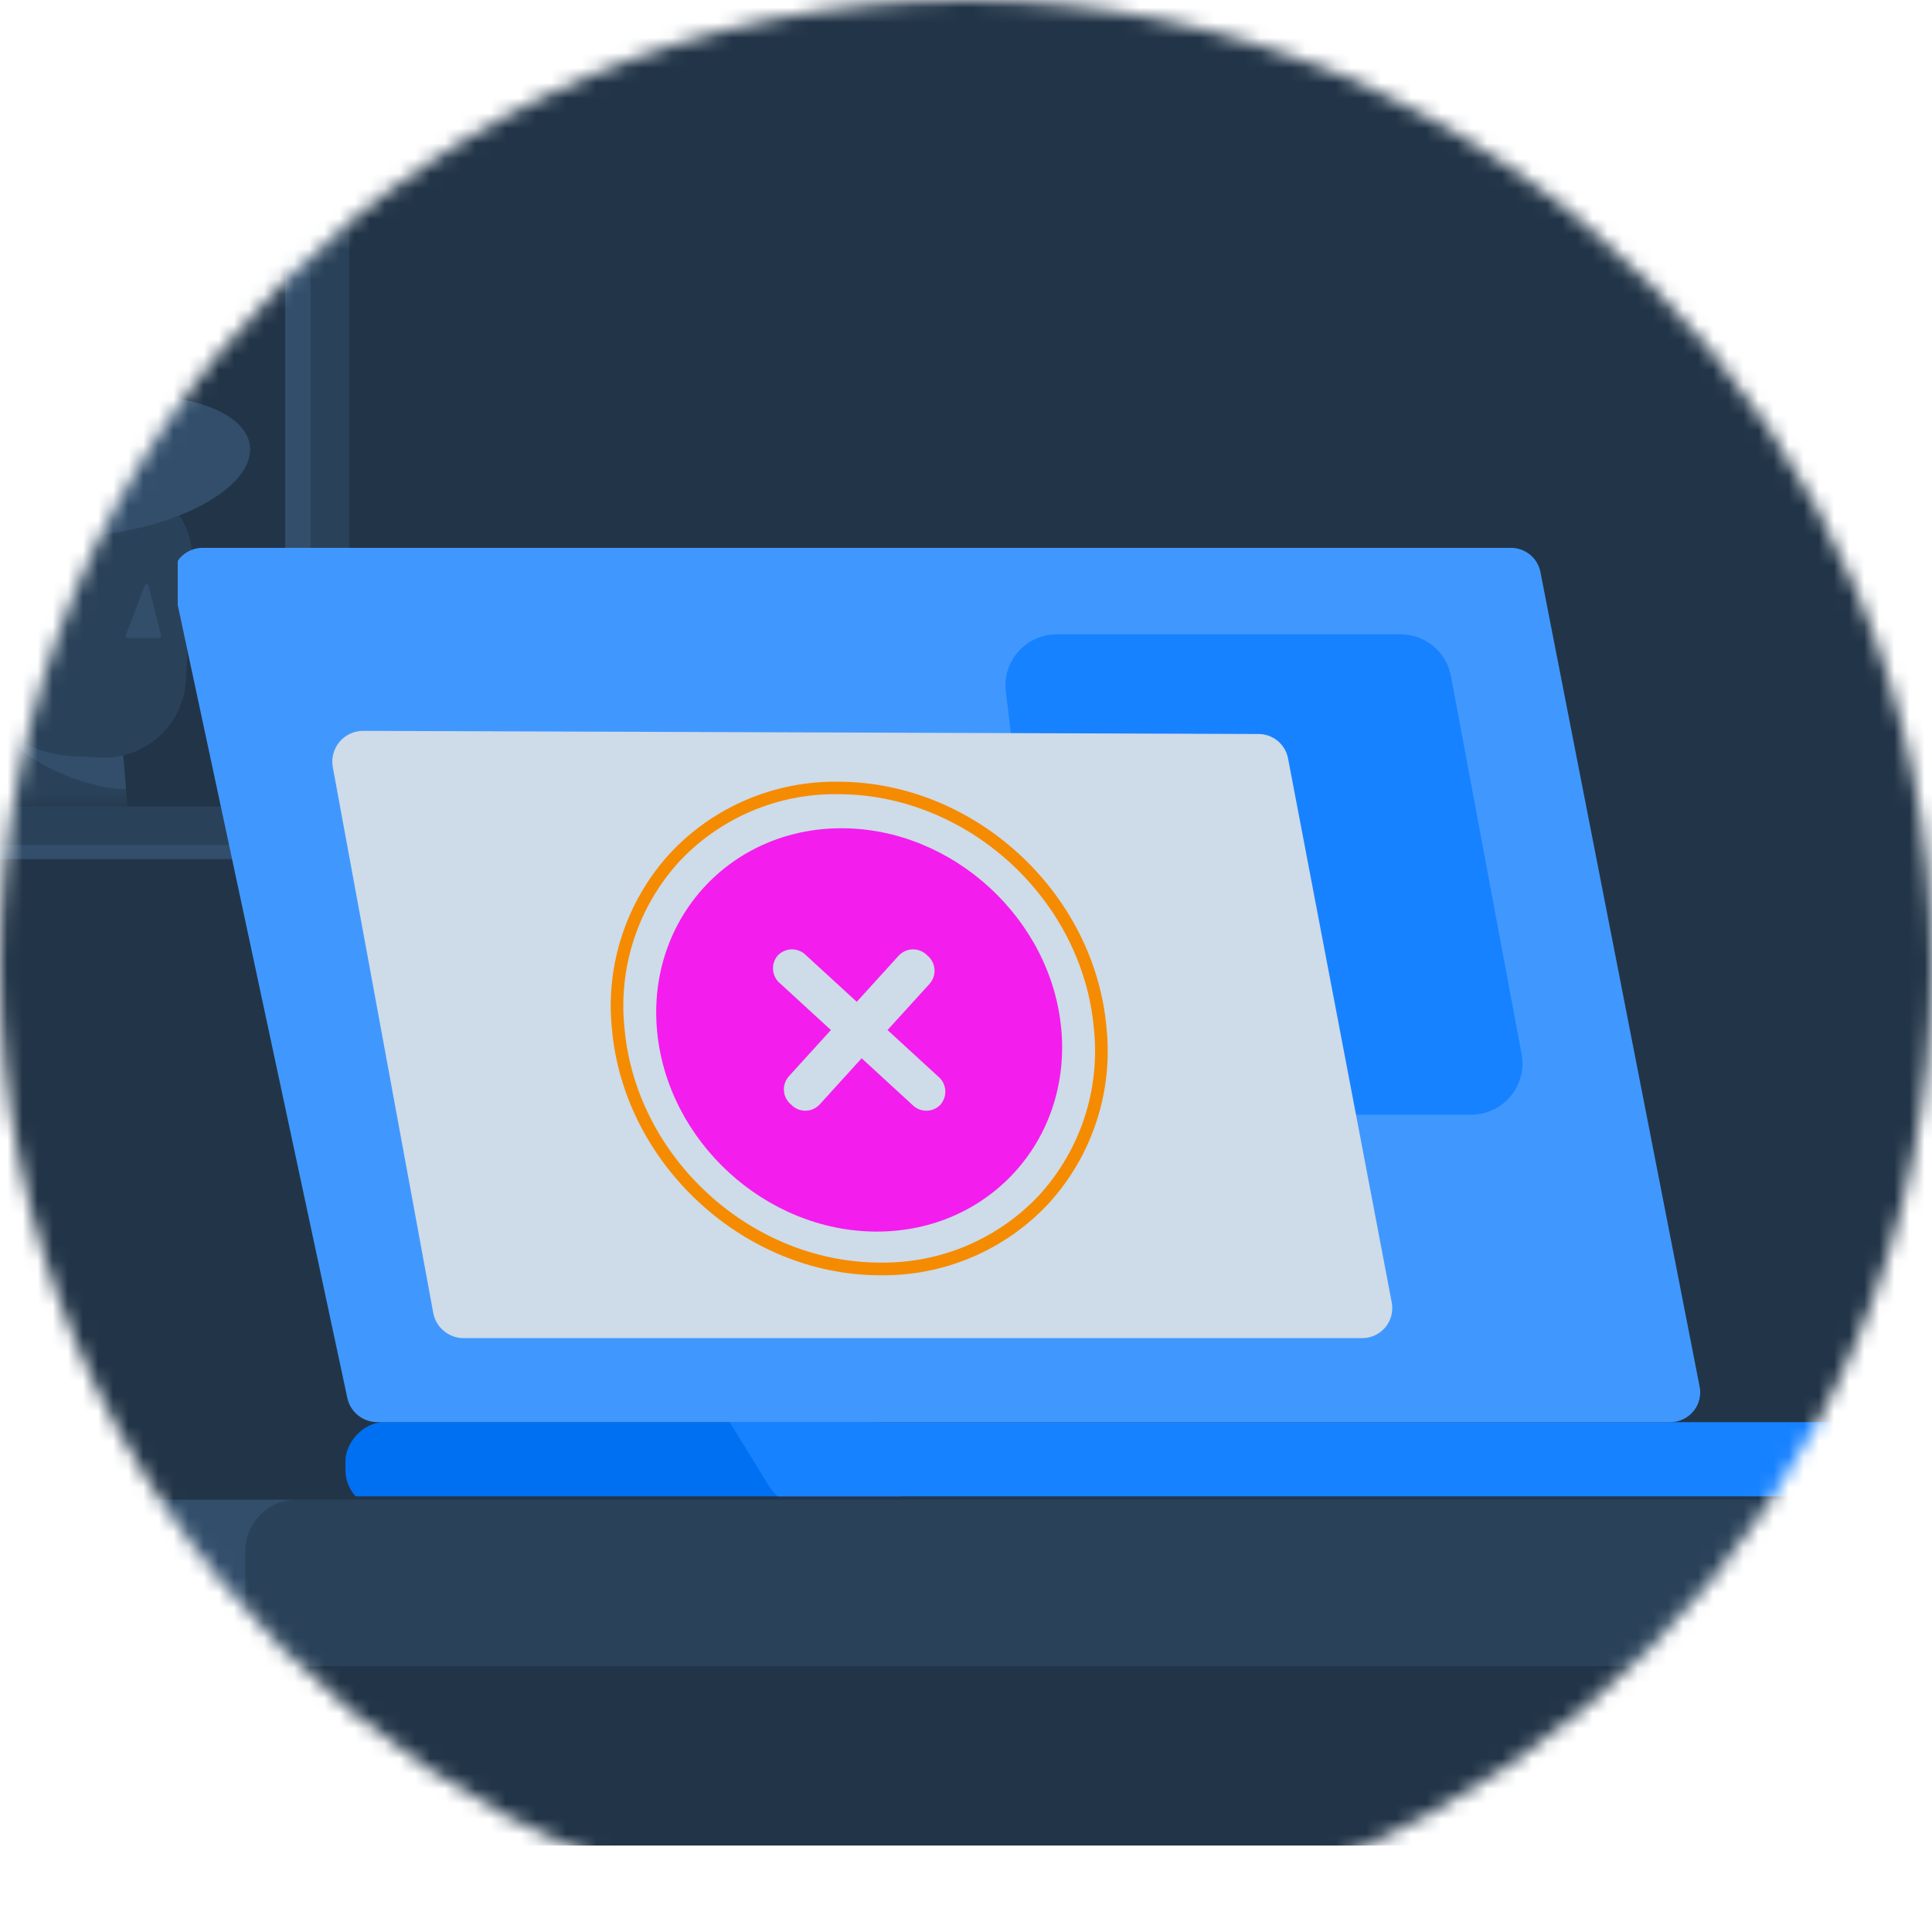 <svg width="128" height="128" viewBox="0 0 128 128" fill="none" xmlns="http://www.w3.org/2000/svg">
<mask id="mask0_2810_46811" style="mask-type:alpha" maskUnits="userSpaceOnUse" x="0" y="0" width="128" height="128">
<circle cx="64" cy="64" r="64" fill="#EBF8FF"/>
</mask>
<g mask="url(#mask0_2810_46811)">
<path d="M181.138 -59.359H-65.923C-67.534 -59.361 -69.129 -59.022 -70.617 -58.364C-72.105 -57.706 -73.458 -56.74 -74.597 -55.522C-75.736 -54.304 -76.64 -52.858 -77.256 -51.266C-77.873 -49.675 -78.19 -47.968 -78.19 -46.245V109.145C-78.19 112.626 -76.898 115.965 -74.597 118.426C-72.297 120.888 -69.177 122.271 -65.923 122.271H181.138C184.391 122.271 187.512 120.888 189.812 118.426C192.113 115.965 193.405 112.626 193.405 109.145V-46.245C193.405 -47.968 193.088 -49.675 192.471 -51.266C191.854 -52.858 190.951 -54.304 189.811 -55.522C188.672 -56.74 187.32 -57.706 185.832 -58.364C184.343 -59.022 182.748 -59.361 181.138 -59.359Z" fill="#223548"/>
<rect x="-51.03" y="99.355" width="73.54" height="11.034" rx="3.395" fill="#324E6B"/>
<rect x="16.251" y="99.355" width="162.726" height="11.034" rx="3.395" fill="#2A4259"/>
<rect x="-16.232" y="8.54" width="38.193" height="48.378" rx="4.244" fill="#324E6B"/>
<rect x="-15.056" y="7.599" width="38.193" height="48.378" rx="4.244" fill="#2A4259"/>
<rect x="-12.51" y="10.146" width="33.101" height="43.285" rx="2.546" fill="#223548"/>
<path fill-rule="evenodd" clip-rule="evenodd" d="M18.894 53.286V10.29C19.883 10.64 20.591 11.583 20.591 12.691V50.885C20.591 51.993 19.883 52.936 18.894 53.286Z" fill="#324E6B"/>
<mask id="mask1_2810_46811" style="mask-type:alpha" maskUnits="userSpaceOnUse" x="-13" y="10" width="34" height="44">
<rect x="-12.51" y="10.146" width="33.101" height="43.285" rx="2.546" fill="#EBF8FF"/>
</mask>
<g mask="url(#mask1_2810_46811)">
<path d="M7.923 42.247L-4.074 44.595L-5.596 42.116C-6.535 40.584 -7.129 38.866 -7.335 37.082C-7.542 35.298 -7.356 33.491 -6.792 31.786C-6.227 30.081 -5.297 28.518 -4.067 27.208C-2.836 25.898 -1.334 24.871 0.335 24.198L3.996 22.725C8.644 20.853 13.377 25.233 11.849 29.996L7.923 42.247Z" fill="#324E6B"/>
<path d="M5.783 60.48L1.715 58.942C1.288 58.781 0.904 58.521 0.595 58.185C0.286 57.849 0.06 57.445 -0.065 57.006L-3.49 45.023C-3.564 44.765 -3.563 44.492 -3.487 44.235C-3.412 43.977 -3.264 43.747 -3.062 43.57C-2.86 43.393 -2.612 43.277 -2.347 43.236C-2.081 43.194 -1.81 43.229 -1.563 43.336L7.941 47.441L8.847 58.175C8.879 58.556 8.814 58.939 8.658 59.288C8.501 59.637 8.259 59.941 7.953 60.171C7.647 60.401 7.287 60.55 6.908 60.604C6.529 60.658 6.142 60.616 5.783 60.48Z" fill="#2A4259"/>
<path d="M8.349 52.278L8.145 49.842C7.335 49.29 6.467 48.828 5.556 48.464C3.018 47.432 0.697 47.248 0.37 48.05C0.043 48.852 1.833 50.336 4.368 51.368C5.91 51.994 7.365 52.307 8.349 52.278Z" fill="#324E6B"/>
<path d="M3.327 31.413L7.582 31.644C8.297 31.681 8.998 31.859 9.644 32.167C10.29 32.474 10.87 32.907 11.348 33.438C11.827 33.969 12.196 34.59 12.434 35.264C12.672 35.938 12.774 36.652 12.736 37.365L12.316 45.061C12.238 46.5 11.59 47.849 10.515 48.811C9.44 49.774 8.025 50.27 6.583 50.192L4.766 50.094C2.677 49.98 0.718 49.044 -0.678 47.49C-2.075 45.936 -2.796 43.892 -2.683 41.808L-2.396 36.545C-2.318 35.108 -1.671 33.76 -0.598 32.798C0.475 31.836 1.886 31.338 3.327 31.413Z" fill="#2A4259"/>
<path d="M9.595 38.789L8.33 42.097C8.322 42.117 8.32 42.138 8.322 42.158C8.325 42.179 8.332 42.198 8.344 42.215C8.356 42.232 8.372 42.246 8.391 42.255C8.409 42.264 8.43 42.269 8.45 42.269H10.549C10.569 42.269 10.588 42.264 10.605 42.256C10.623 42.248 10.638 42.235 10.65 42.22C10.662 42.205 10.67 42.187 10.674 42.168C10.678 42.149 10.677 42.13 10.672 42.111L9.839 38.805C9.832 38.779 9.817 38.756 9.796 38.739C9.775 38.721 9.75 38.711 9.723 38.709C9.696 38.708 9.669 38.714 9.646 38.729C9.623 38.743 9.605 38.764 9.595 38.789Z" fill="#324E6B"/>
<path d="M-3.021 41.201L-4.854 40.458L0.131 34.061L-0.475 37.334C-0.71 38.613 -1.218 39.826 -1.965 40.891C-2.08 41.055 -2.247 41.174 -2.439 41.231C-2.631 41.287 -2.836 41.277 -3.021 41.201Z" fill="#324E6B"/>
<path d="M7.165 35.355C12.691 34.597 16.894 31.975 16.552 29.499C16.211 27.024 11.455 25.631 5.93 26.389C0.404 27.148 -3.799 29.769 -3.457 32.245C-3.116 34.721 1.64 36.113 7.165 35.355Z" fill="#324E6B"/>
<path d="M0.044 34.032L-3.359 32.648L-4.941 36.521L-1.538 37.905L0.044 34.032Z" fill="#324E6B"/>
<path d="M-0.151 27.466C2.207 25.057 3.593 22.591 2.943 21.957C2.293 21.323 -0.147 22.762 -2.505 25.17C-4.864 27.579 -6.249 30.045 -5.599 30.679C-4.949 31.313 -2.51 29.874 -0.151 27.466Z" fill="#324E6B"/>
</g>
<g clip-path="url(#clip0_2810_46811)">
<rect width="37.557" height="5.729" rx="2.546" transform="matrix(-1 0 0 1 60.445 94.223)" fill="#0070F3"/>
<path d="M50.878 98.351L48.351 94.223H138.741V97.928C138.741 98.194 138.695 98.459 138.606 98.705C138.517 98.951 138.387 99.175 138.222 99.363C138.057 99.551 137.862 99.7 137.647 99.801C137.433 99.902 137.203 99.953 136.97 99.952H53.564C53.037 99.953 52.518 99.808 52.05 99.529C51.583 99.251 51.18 98.846 50.878 98.351Z" fill="#1782FF"/>
<path d="M100.072 36.297H13.477C13.172 36.289 12.868 36.35 12.59 36.477C12.312 36.603 12.067 36.792 11.874 37.027C11.682 37.263 11.547 37.539 11.479 37.834C11.412 38.13 11.415 38.437 11.487 38.732L23.013 92.625C23.111 93.077 23.361 93.481 23.724 93.772C24.086 94.062 24.537 94.221 25.003 94.222H110.603C110.906 94.229 111.206 94.168 111.481 94.043C111.757 93.918 112 93.733 112.191 93.501C112.383 93.269 112.519 92.997 112.589 92.705C112.659 92.413 112.66 92.11 112.594 91.817L102.063 37.933C101.982 37.471 101.738 37.051 101.373 36.751C101.008 36.451 100.547 36.29 100.072 36.297Z" fill="#4098FF"/>
<path d="M96.129 44.796C95.829 43.19 94.426 42.025 92.792 42.025H70.008C67.97 42.025 66.392 43.808 66.638 45.831L69.689 70.869C69.896 72.572 71.342 73.853 73.059 73.853H97.473C99.598 73.853 101.201 71.923 100.81 69.834L96.129 44.796Z" fill="#1782FF"/>
<path d="M24.038 48.421L67.232 48.571L83.354 48.63C83.828 48.623 84.288 48.786 84.653 49.089C85.018 49.391 85.263 49.814 85.343 50.281L89.809 73.695L92.196 86.237C92.26 86.532 92.258 86.837 92.187 87.13C92.117 87.424 91.981 87.697 91.789 87.93C91.597 88.162 91.355 88.349 91.081 88.474C90.807 88.6 90.508 88.661 90.206 88.654H30.692C30.218 88.649 29.761 88.479 29.398 88.174C29.036 87.87 28.79 87.449 28.703 86.983L22.049 50.828C21.995 50.536 22.006 50.235 22.081 49.947C22.156 49.659 22.293 49.391 22.483 49.161C22.672 48.932 22.91 48.747 23.178 48.619C23.447 48.491 23.741 48.424 24.038 48.421Z" fill="#CEDBE8"/>
<path d="M55.749 54.874C48.381 54.874 42.881 60.886 43.527 68.235C44.174 75.585 50.712 81.596 58.092 81.596C65.472 81.596 70.96 75.585 70.317 68.235C69.675 60.886 63.117 54.874 55.749 54.874ZM62.311 73.188C62.19 73.314 62.044 73.415 61.883 73.484C61.721 73.553 61.548 73.588 61.373 73.588C61.197 73.588 61.024 73.553 60.863 73.484C60.701 73.415 60.556 73.314 60.435 73.188L57.086 70.114L54.292 73.188C54.171 73.314 54.026 73.415 53.865 73.484C53.704 73.552 53.531 73.588 53.356 73.588C53.181 73.588 53.008 73.552 52.847 73.484C52.686 73.415 52.541 73.314 52.42 73.188C52.283 73.078 52.17 72.941 52.087 72.787C52.004 72.632 51.954 72.462 51.938 72.287C51.923 72.112 51.943 71.936 51.998 71.77C52.053 71.603 52.141 71.449 52.256 71.317L55.05 68.243L51.702 65.17C51.564 65.06 51.451 64.924 51.367 64.769C51.284 64.614 51.233 64.445 51.218 64.27C51.202 64.095 51.222 63.919 51.276 63.752C51.331 63.585 51.418 63.431 51.534 63.298C51.655 63.172 51.801 63.071 51.962 63.003C52.123 62.934 52.297 62.898 52.472 62.898C52.647 62.898 52.821 62.934 52.982 63.003C53.143 63.071 53.289 63.172 53.41 63.298L56.763 66.372L59.556 63.298C59.678 63.172 59.823 63.071 59.984 63.003C60.146 62.934 60.319 62.898 60.495 62.898C60.67 62.898 60.843 62.934 61.005 63.003C61.166 63.071 61.311 63.172 61.432 63.298C61.569 63.409 61.682 63.545 61.764 63.7C61.847 63.855 61.897 64.025 61.912 64.199C61.928 64.374 61.907 64.55 61.853 64.717C61.799 64.883 61.711 65.037 61.596 65.17L58.802 68.243L62.151 71.317C62.286 71.427 62.398 71.563 62.48 71.718C62.562 71.872 62.611 72.041 62.626 72.215C62.641 72.388 62.621 72.564 62.567 72.729C62.512 72.895 62.425 73.048 62.311 73.18V73.188Z" fill="#F31DED"/>
<path d="M55.533 51.792C53.438 51.761 51.36 52.171 49.435 52.994C47.509 53.817 45.779 55.035 44.357 56.57C42.941 58.128 41.87 59.965 41.212 61.964C40.555 63.962 40.326 66.075 40.541 68.167C41.34 77.157 49.322 84.49 58.319 84.49C60.413 84.52 62.49 84.11 64.416 83.287C66.341 82.464 68.072 81.246 69.495 79.713C70.911 78.154 71.983 76.316 72.64 74.317C73.298 72.319 73.526 70.204 73.31 68.111C72.524 59.106 64.549 51.792 55.533 51.792ZM68.888 79.14C67.543 80.588 65.907 81.737 64.088 82.514C62.268 83.291 60.306 83.678 58.327 83.65C49.729 83.65 42.126 76.671 41.371 68.096C41.166 66.118 41.38 64.119 41.999 62.229C42.618 60.339 43.628 58.599 44.964 57.123C46.308 55.676 47.943 54.527 49.762 53.75C51.581 52.974 53.543 52.587 55.521 52.616C64.118 52.616 71.726 59.592 72.476 68.167C72.682 70.145 72.469 72.144 71.851 74.034C71.233 75.924 70.223 77.664 68.888 79.14Z" fill="#F58B00"/>
</g>
</g>
<defs>
<clipPath id="clip0_2810_46811">
<rect width="127.31" height="63.438" fill="white" transform="matrix(-1 0 0 1 139.086 35.7)"/>
</clipPath>
</defs>
</svg>
